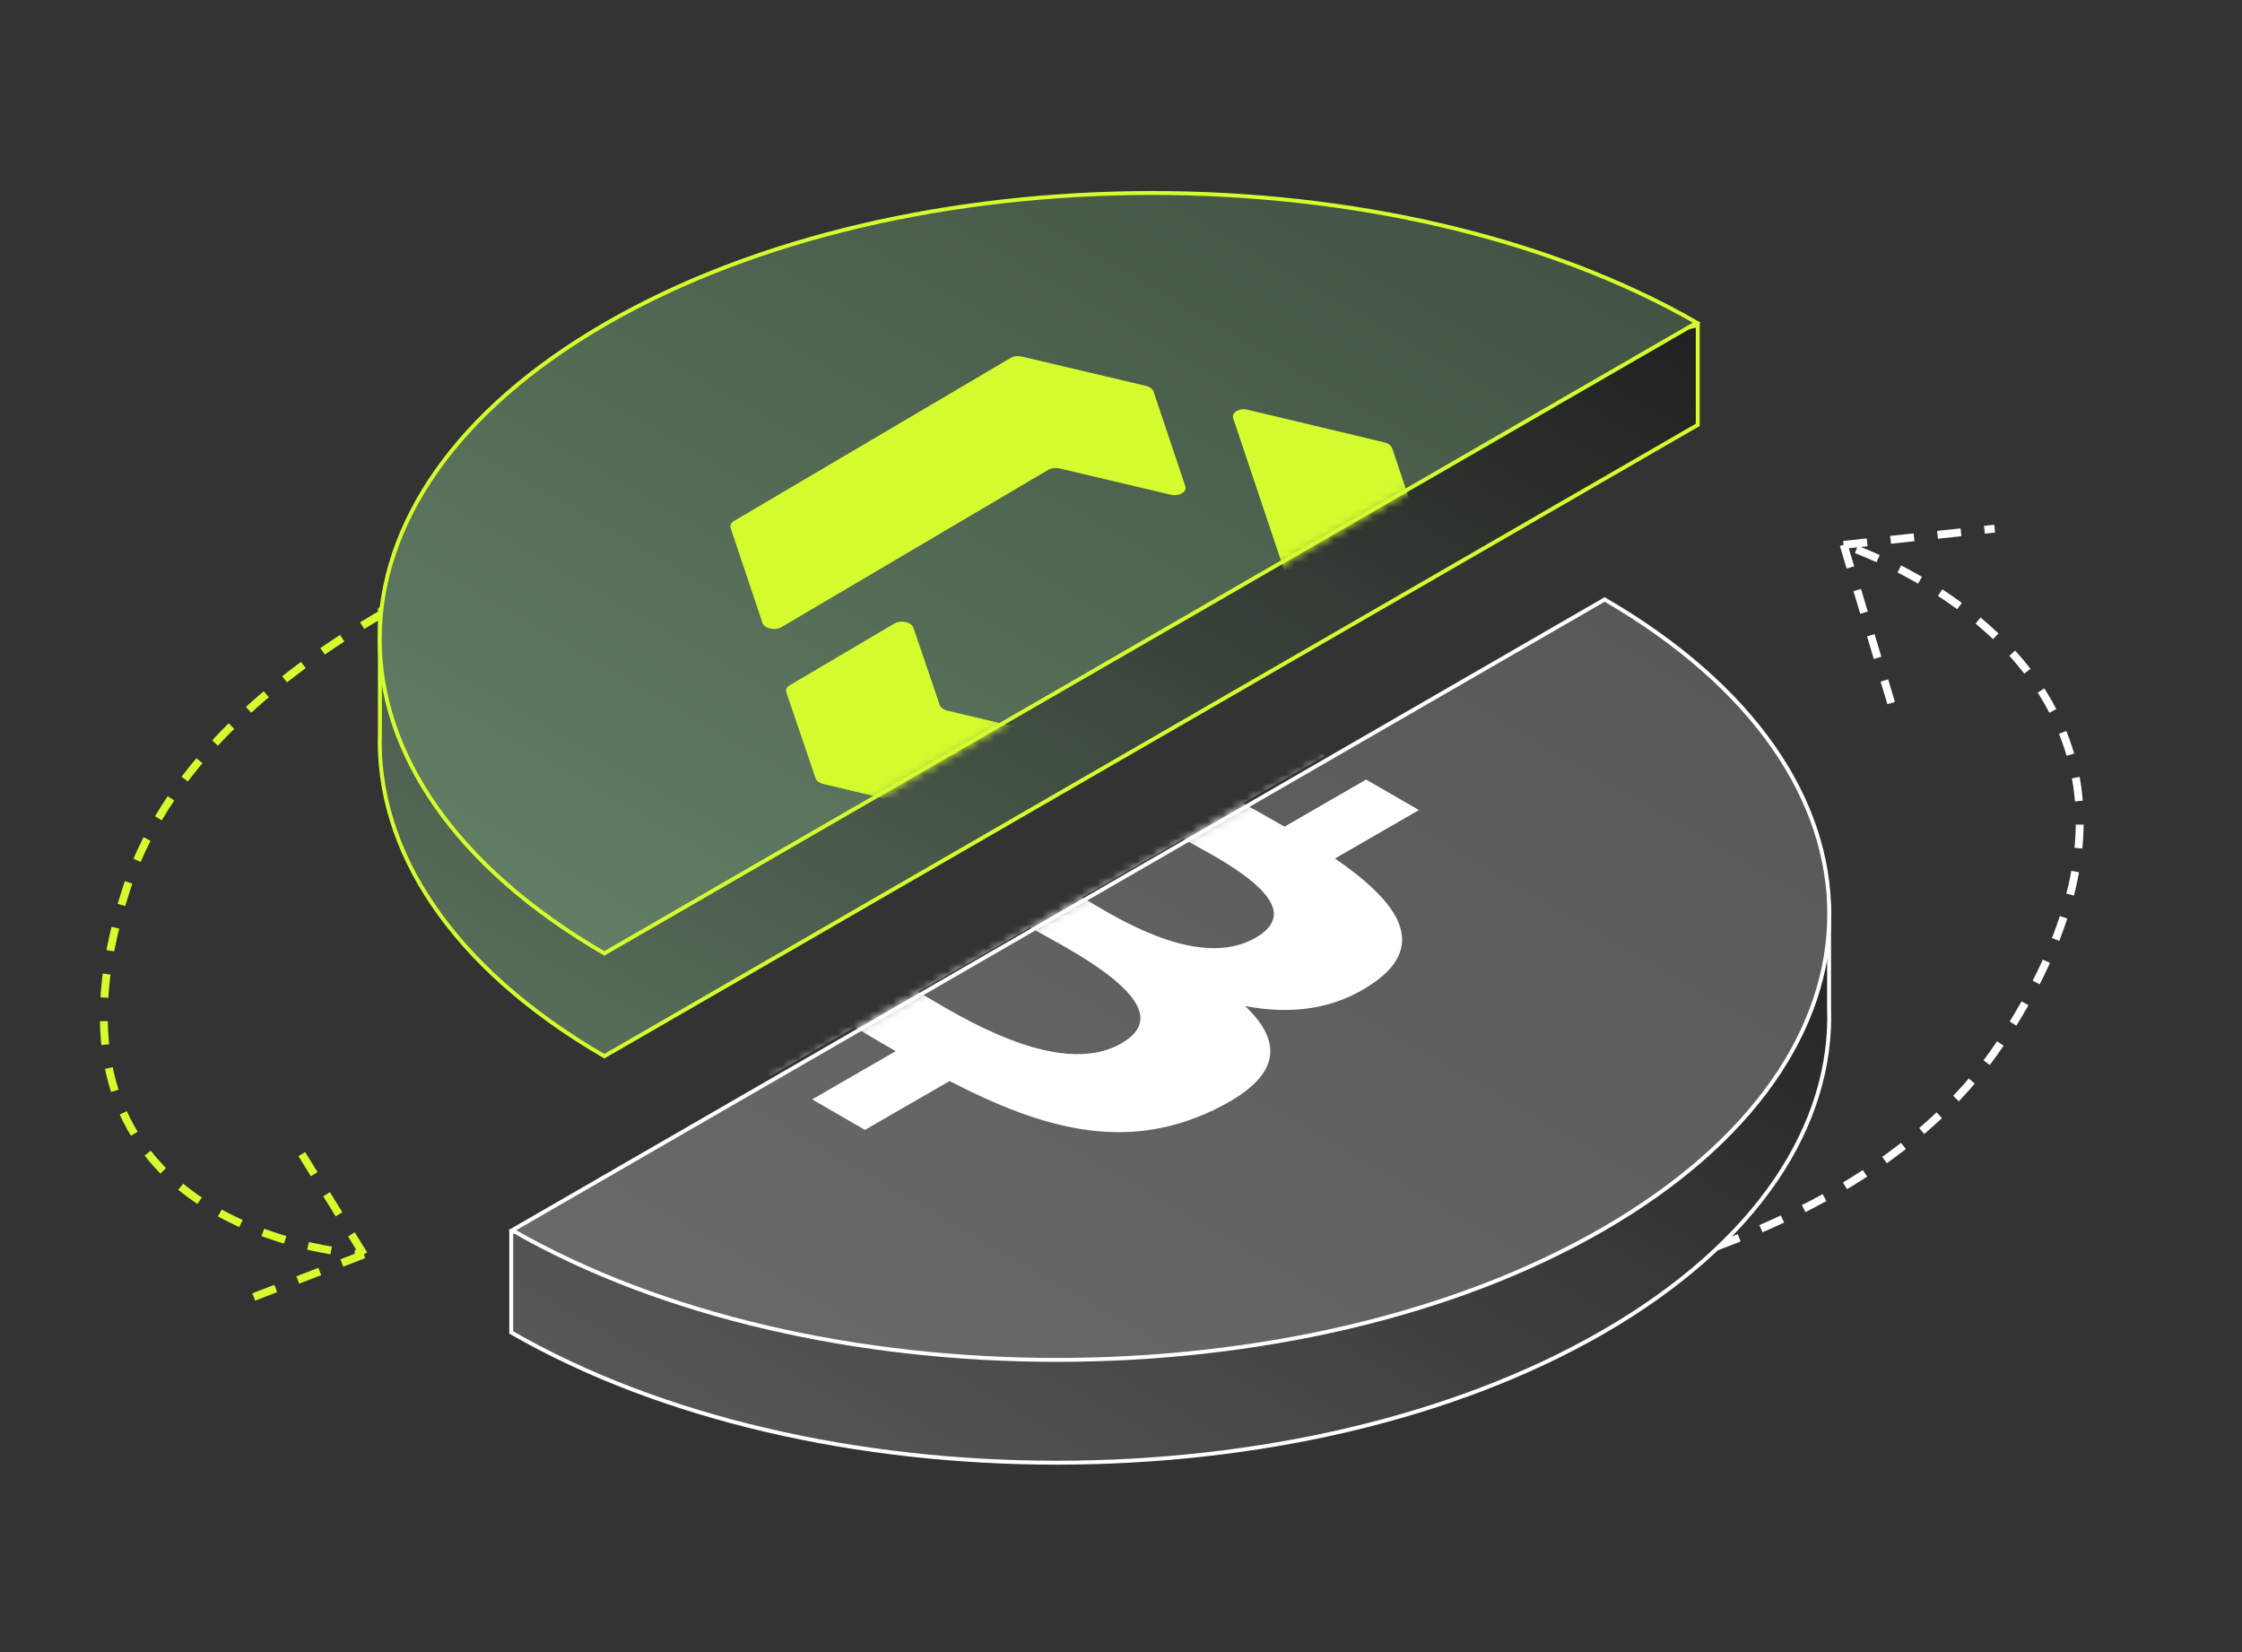 <svg width="285" height="210" viewBox="0 0 285 210" fill="none" xmlns="http://www.w3.org/2000/svg">
<rect x="0" y="0" width="285" height="210" fill="#333333" stroke="none"/>
<path d="M76.03 65.95C76.03 65.95 26.85 80.21 16.151 112.74C1.471 157.373 46.248 159.457 46.248 159.457M46.248 159.457L36.851 144.254M46.248 159.457L31.11 165.303" stroke="#d5fc2e" stroke-dasharray="3 3"/>
<path d="M76.818 134.256C57.264 122.897 47.756 107.949 48.294 93.1L48.294 93.1L48.294 93.096L48.294 77.46L77.052 54.192C109.556 35.435 159.168 32.578 196.883 45.622L197.013 45.667L197.154 45.635L215.818 41.336L215.818 54.004L76.818 134.256Z" fill="url(#paint0_linear_22316_2755)" stroke="#d5fc2e" stroke-width="0.5"/>
<path d="M77.034 41.137C115.311 19.038 177.324 18.996 215.69 41.012L76.818 121.19C38.685 99.04 38.757 63.236 77.034 41.137Z" fill="url(#paint1_linear_22316_2755)" stroke="#d5fc2e" stroke-width="0.5"/>
<mask id="mask0_22316_2755" style="mask-type:alpha" maskUnits="userSpaceOnUse" x="47" y="24" width="170" height="98">
<path d="M77.034 41.137C115.311 19.038 177.324 18.996 215.69 41.012L76.818 121.19C38.685 99.04 38.757 63.236 77.034 41.137Z" fill="white" stroke="#d5fc2e" stroke-width="0.5"/>
</mask>
<g mask="url(#mask0_22316_2755)">
<path d="M158.609 52.083L175.984 56.232C176.478 56.35 176.856 56.635 176.971 56.977L187.599 88.641C187.714 88.983 187.551 89.332 187.174 89.558L175.121 96.715C174.738 96.94 174.196 97.007 173.699 96.887L156.348 92.744C155.28 92.491 154.969 91.567 155.786 91.081L166.602 84.658C166.981 84.434 167.142 84.083 167.027 83.741L156.761 53.172C156.513 52.432 157.538 51.828 158.609 52.083Z" fill="#d5fc2e"/>
<path d="M96.916 79.151L92.885 67.139C92.767 66.795 92.93 66.447 93.313 66.221L128.473 45.494C128.853 45.27 129.391 45.204 129.889 45.321L145.656 49.046C146.156 49.165 146.534 49.45 146.646 49.794L150.672 61.793C150.917 62.531 149.898 63.135 148.827 62.884L134.684 59.542C134.189 59.423 133.65 59.489 133.268 59.715L99.319 79.728C98.497 80.213 97.161 79.893 96.913 79.152L96.916 79.151Z" fill="#d5fc2e"/>
<path d="M165.202 102.553L151.865 110.416C151.482 110.642 150.943 110.707 150.446 110.587L104.658 99.65C104.163 99.532 103.788 99.249 103.673 98.907L99.963 88.023C99.845 87.678 100.009 87.326 100.392 87.1L113.713 79.247C114.533 78.764 115.866 79.081 116.12 79.818L119.448 89.584C119.563 89.926 119.942 90.207 120.433 90.327L164.644 100.885C165.714 101.14 166.025 102.064 165.203 102.549L165.202 102.553Z" fill="#d5fc2e"/>
</g>
<path d="M171.347 167.539C171.347 167.539 232.252 166.295 254.563 132.208C285.176 85.439 234.362 69.256 234.362 69.256M234.362 69.256L240.479 89.621M234.362 69.256L253.558 67.2" stroke="white" stroke-dasharray="3 3"/>
<path d="M203.917 89.281L232.511 115.108L232.511 128.049L232.511 128.053C233.044 142.952 223.464 157.949 203.771 169.319C165.452 191.443 103.343 191.46 64.987 169.371L64.987 156.689L203.917 89.281Z" fill="url(#paint2_linear_22316_2755)" stroke="white" stroke-width="0.5"/>
<path d="M203.771 156.253C165.494 178.352 103.48 178.393 65.114 156.378L203.987 76.199C242.119 98.35 242.047 134.154 203.771 156.253Z" fill="url(#paint3_linear_22316_2755)" stroke="white" stroke-width="0.5"/>
<mask id="mask1_22316_2755" style="mask-type:alpha" maskUnits="userSpaceOnUse" x="64" y="75" width="169" height="99">
<path d="M203.771 156.254C165.494 178.353 103.48 178.394 65.114 156.379L203.987 76.2C242.119 98.351 242.047 134.155 203.771 156.254Z" fill="white" stroke="black" stroke-width="0.5"/>
</mask>
<g mask="url(#mask1_22316_2755)">
<path d="M158.275 127.621L157.469 127.465L157.917 127.882C160.326 130.123 161.578 132.318 161.141 134.472C160.705 136.622 158.578 138.767 154.104 140.901L154.299 141.037L154.104 140.901C148.566 143.544 143.219 144.133 137.804 143.324C132.359 142.511 126.813 140.281 120.922 137.24L120.706 137.129L120.501 137.247L109.954 143.332L103.741 139.745L114.142 133.743L114.358 133.618L114.141 133.493C112.419 132.501 110.673 131.474 108.884 130.4L108.668 130.27L108.447 130.397L98.001 136.431L91.797 132.847L102.353 126.746L102.567 126.622L102.354 126.497C101.825 126.187 101.294 125.874 100.759 125.558C99.737 124.955 98.7 124.345 97.643 123.733L97.643 123.733L89.252 118.888L97.807 115.386L97.832 115.401C97.965 115.48 98.154 115.592 98.382 115.727C98.836 115.996 99.442 116.353 100.047 116.708C100.652 117.063 101.258 117.416 101.712 117.674C101.939 117.803 102.13 117.91 102.266 117.982C102.332 118.017 102.39 118.047 102.434 118.068C102.451 118.075 102.478 118.088 102.509 118.098C103.493 118.652 104.486 118.821 105.376 118.783C106.265 118.746 107.012 118.504 107.509 118.289L107.527 118.281L107.542 118.272L124.596 108.426L136.735 101.416L136.755 101.404L136.772 101.39C137.327 100.917 137.787 100.307 137.743 99.603C137.698 98.904 137.158 98.138 135.808 97.347C135.79 97.328 135.769 97.312 135.756 97.302C135.721 97.275 135.668 97.241 135.607 97.202C135.483 97.123 135.298 97.012 135.075 96.881C134.628 96.618 134.017 96.269 133.403 95.921C132.788 95.573 132.168 95.225 131.702 94.964C131.474 94.837 131.283 94.73 131.147 94.654L137.636 90.906L146.367 95.951L146.335 95.969L146.552 96.094C147.934 96.892 149.377 97.694 150.844 98.508L151.061 98.628L151.273 98.505L161.712 92.48L167.919 96.064L157.693 101.969L157.472 102.097L157.697 102.222C159.507 103.226 161.321 104.235 163.067 105.243L163.283 105.368L163.5 105.243L173.662 99.378L179.875 102.965L169.436 108.994L169.238 109.109L169.419 109.233C173.331 111.914 176.311 114.586 177.464 117.181C178.611 119.764 177.95 122.277 174.554 124.667L174.554 124.667C172.056 126.43 169.397 127.438 166.669 127.872C163.94 128.306 161.115 128.172 158.275 127.621ZM150.659 106.464L150.443 106.339L150.226 106.464L137.274 113.941L137.058 114.066L137.274 114.191C137.582 114.369 137.941 114.583 138.344 114.823C140.372 116.033 143.523 117.912 146.986 119.23C149.063 120.02 151.283 120.62 153.467 120.748C155.668 120.876 157.818 120.522 159.718 119.425L159.718 119.425C161.694 118.284 162.349 117.021 162.143 115.74C161.938 114.468 160.887 113.191 159.498 112.002C157.282 110.105 154.145 108.385 152.03 107.226C151.498 106.934 151.031 106.678 150.659 106.464ZM116.453 125.959L116.236 126.084L116.453 126.21C116.82 126.421 117.248 126.675 117.727 126.96C120.168 128.408 123.956 130.657 128.056 132.267C130.509 133.231 133.102 133.979 135.611 134.185C138.137 134.393 140.573 134.05 142.663 132.843C144.835 131.589 145.475 130.159 145.131 128.689C144.79 127.229 143.482 125.738 141.79 124.334C139.082 122.087 135.329 120.02 132.797 118.625C132.167 118.278 131.613 117.972 131.169 117.716L130.952 117.591L130.736 117.716L116.453 125.959Z" fill="white" stroke="white" stroke-width="0.5"/>
</g>
<defs>
<linearGradient id="paint0_linear_22316_2755" x1="41.991" y1="114.399" x2="117.274" y2="-15.996" gradientUnits="userSpaceOnUse">
<stop stop-color="#576D59"/>
<stop offset="1" stop-color="#202020"/>
</linearGradient>
<linearGradient id="paint1_linear_22316_2755" x1="41.991" y1="101.333" x2="111.644" y2="-19.31" gradientUnits="userSpaceOnUse">
<stop stop-color="#617E64"/>
<stop offset="1" stop-color="#425343"/>
</linearGradient>
<linearGradient id="paint2_linear_22316_2755" x1="233.255" y1="105.913" x2="163.602" y2="226.556" gradientUnits="userSpaceOnUse">
<stop stop-color="#202020"/>
<stop offset="1" stop-color="#575757"/>
</linearGradient>
<linearGradient id="paint3_linear_22316_2755" x1="238.814" y1="96.056" x2="169.161" y2="216.699" gradientUnits="userSpaceOnUse">
<stop stop-color="#585858"/>
<stop offset="1" stop-color="#696969"/>
</linearGradient>
</defs>
</svg>
